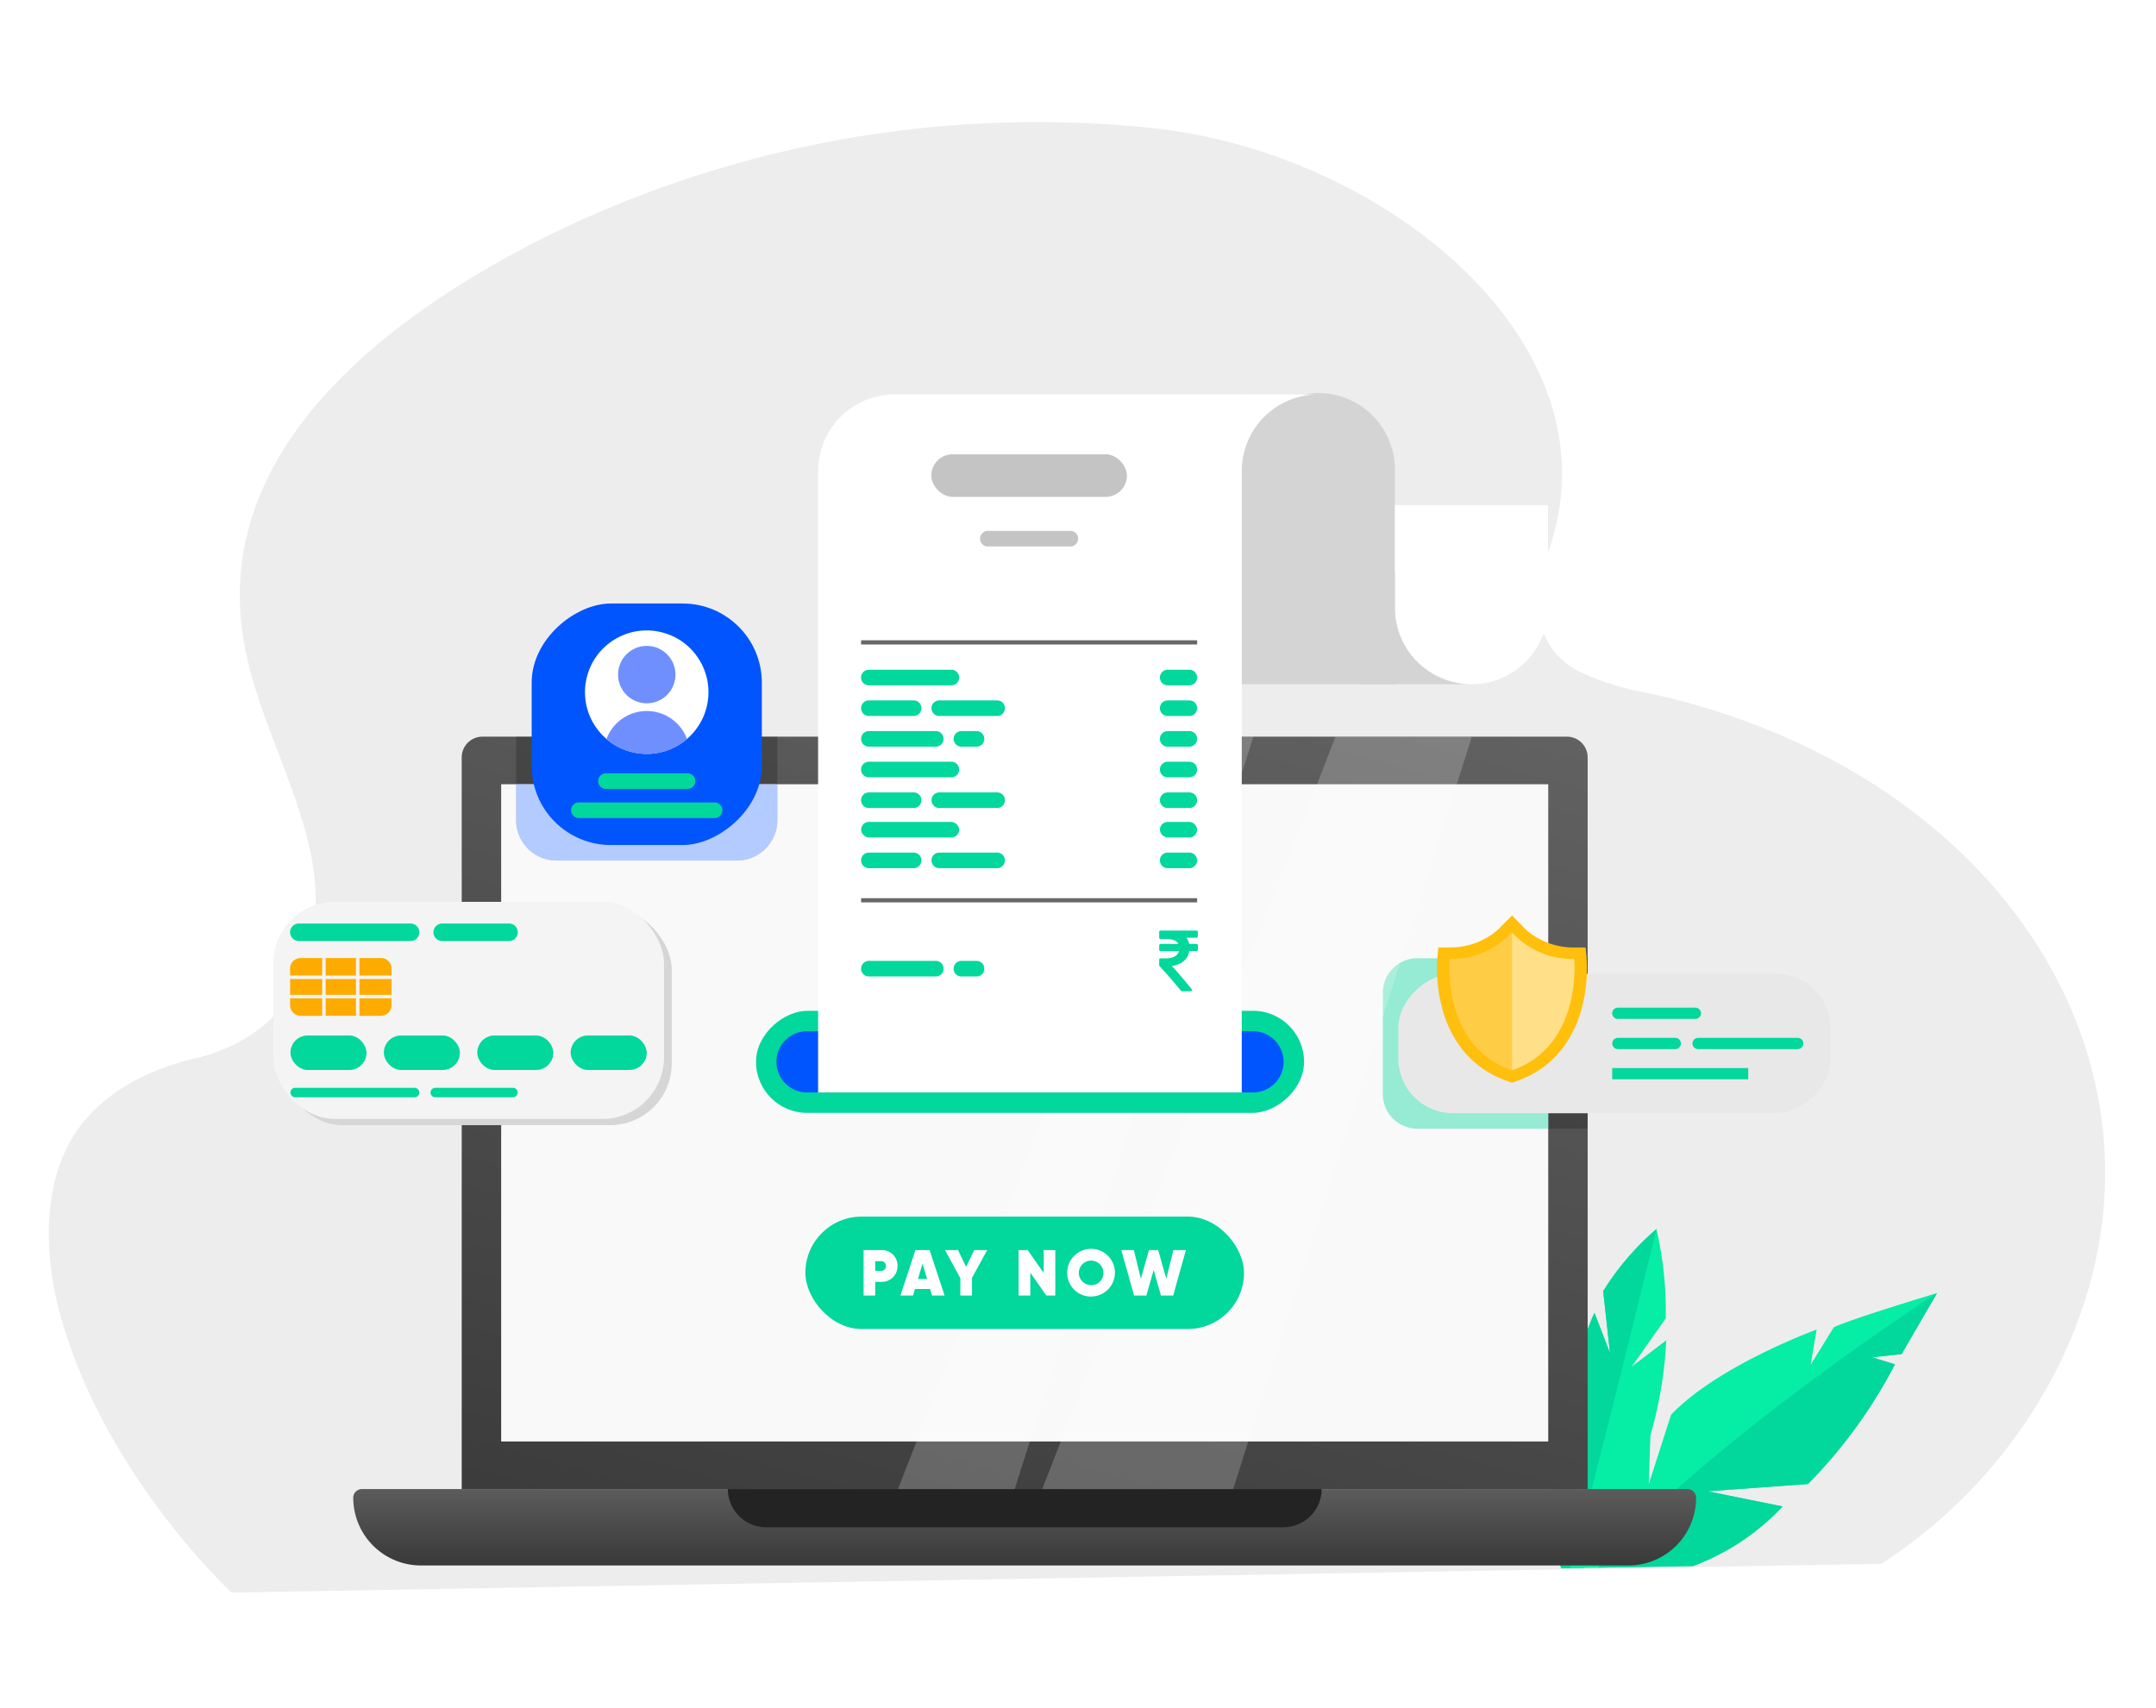 <svg xmlns="http://www.w3.org/2000/svg" xmlns:xlink="http://www.w3.org/1999/xlink" width="265" height="210" viewBox="0 0 265 210"><defs><linearGradient id="a" x1="0.221" y1="1.188" x2="0.772" y2="-0.152" gradientUnits="objectBoundingBox"><stop offset="0" stop-color="#393939"/><stop offset="1" stop-color="#636363"/></linearGradient><linearGradient id="b" x1="0.5" y1="0.991" x2="0.5" y2="-0.209" xlink:href="#a"/></defs><g transform="translate(-320 -8913)"><rect width="265" height="210" transform="translate(320 8913)" fill="#fff"/><g transform="translate(107.458 8596.845)"><g transform="translate(218.541 331.155)"><path d="M241.006,511.951s-15.657-14.461-21.076-34.212c-2-7.305-2.494-17.318,3.059-23.879,3.135-3.7,8-6.293,13.251-7.508,13.7-3.173,16.753-15,14.4-25.7-1.963-8.951-6.9-17.345-8.248-26.376-3.326-22.21,16.168-38.481,37.446-49.116a136.445,136.445,0,0,1,73.518-13.343l.76.08c28.434,2.948,57.567,26.349,48.849,51.721-1.806,5.255-2.673,11.72,3.731,15.122a34.589,34.589,0,0,0,8.779,2.7c44.7,9.89,67.977,48.723,49.372,84.02a61.918,61.918,0,0,1-21.068,22.954l-202.778,3.54Z" transform="translate(-218.541 -331.155)" fill="#ededed"/></g><g transform="translate(402.939 467.257)"><path d="M711.592,704.476l4.227-3.227a50.208,50.208,0,0,1-10.139,27.984l-2.738.05c-.447-.936-2.158-5.216-1.275-14.4l3.6,2.627-3.17-4.873s3.551-12.1,4.907-14.755l1.906,4.938-.836-7.611a33.04,33.04,0,0,1,6.549-7.641,45.265,45.265,0,0,1,1.142,10.983l-4.178,5.927Z" transform="translate(-701.418 -687.566)" fill="#06eda5"/><path d="M702.942,729.272c-.447-.935-2.158-5.216-1.275-14.4l3.6,2.627-3.17-4.873s3.548-12.1,4.907-14.755l1.906,4.938-.836-7.611a33.04,33.04,0,0,1,6.549-7.641s-8.577,35.186-10.608,41.693l-1.073.019Z" transform="translate(-701.418 -687.56)" fill="#02d79c"/><path d="M724.167,741.729l-14.607.256a51.963,51.963,0,0,1,9.36-16.5l-.214,6.183,2.746-8.543c5.831-6.091,17.894-10.467,17.894-10.467l-.745,4.331,2.841-4.594c1.734-.92,12.7-4.227,12.7-4.227l-4.357,7.507-3.624.39,2.807.871a61.071,61.071,0,0,1-10.693,14.714l-12.331.89,9.218,1.867a29,29,0,0,1-11,7.324Z" transform="translate(-706.451 -700.3)" fill="#06eda5"/><g transform="translate(6.019 7.867)"><path d="M728.877,741.723l-11.7.2c13.369-15.477,41.678-33.765,41.678-33.765l-4.361,7.508-3.624.39,2.807.871a61.069,61.069,0,0,1-10.693,14.713l-12.331.89,9.218,1.867a29,29,0,0,1-11,7.324Z" transform="translate(-717.18 -708.16)" fill="#02d79c"/></g></g><g transform="translate(246.12 364.479)"><g transform="translate(119.049 0)"><path d="M602.51,427.829v26.391h18.823V427.829a9.411,9.411,0,0,0-18.823,0Z" transform="translate(-602.51 -418.42)" fill="#d4d4d4"/><path d="M651.8,454.48V467.1a9.411,9.411,0,0,0,18.823,0V454.48Z" transform="translate(-632.977 -440.71)" fill="#fff"/><path d="M640.414,476.15v13.755h13.755a9.413,9.413,0,0,1-9.413-9.409V476.15H640.41Z" transform="translate(-625.937 -454.104)" fill="#d4d4d4"/></g><path d="M353.987,529.04h133.3a2.549,2.549,0,0,1,2.547,2.547v89.962H351.44V531.587a2.549,2.549,0,0,1,2.547-2.547Z" transform="translate(-328.268 -486.797)" fill="url(#a)"/><path d="M673.1,600.364H652.166a4.252,4.252,0,0,0-4.246,4.246v12.468a4.252,4.252,0,0,0,4.246,4.246H673.1V600.36Z" transform="translate(-511.53 -530.882)" opacity="0.2"/><rect width="80.8" height="128.699" transform="translate(156.721 48.093) rotate(90)" fill="#f9f9f9"/><path d="M668.251,600.364H652.166a4.252,4.252,0,0,0-4.246,4.246v12.468a4.252,4.252,0,0,0,4.246,4.246h16.084V600.36Z" transform="translate(-511.53 -530.882)" fill="#02d79c" opacity="0.4"/><path d="M317.592,771.28H480.525a1.064,1.064,0,0,1,1.062,1.062h0a8.331,8.331,0,0,1-8.329,8.329h-148.4a8.331,8.331,0,0,1-8.329-8.329h0A1.064,1.064,0,0,1,317.592,771.28Z" transform="translate(-306.689 -636.532)" fill="url(#b)"/><path d="M437.07,771.28h73a4.7,4.7,0,0,1-4.693,4.693h-63.6a4.7,4.7,0,0,1-4.693-4.693h0Z" transform="translate(-381.198 -636.532)" fill="#232323"/><path d="M574.343,529.04,538.29,621.545h23.47l29.263-92.272v-.233Z" transform="translate(-443.765 -486.797)" fill="#fff" opacity="0.2"/><path d="M491.86,621.545h14.347l29.339-92.505h-7.63Z" transform="translate(-415.065 -486.797)" fill="#fff" opacity="0.2"/><g transform="translate(65.411 101.25)"><rect width="53.917" height="13.816" rx="6.908" fill="#02d79c"/><g transform="translate(7.16 3.994)"><path d="M484.966,696.279a1.924,1.924,0,0,1-2,1.955h-.741v1.676H480.8V694.32h2.173a1.924,1.924,0,0,1,2,1.955Zm-1.428,0a.561.561,0,0,0-.565-.592h-.741v1.191h.741A.566.566,0,0,0,483.538,696.279Z" transform="translate(-480.8 -694.205)" fill="#fff"/><path d="M496.3,699.115h-1.86l-.241.806h-1.55l1.844-5.591h1.741l1.844,5.591h-1.543l-.241-.806Zm-.367-1.23-.565-1.9-.557,1.9h1.127Z" transform="translate(-488.125 -694.212)" fill="#fff"/><path d="M510.315,697.771v2.15h-1.428V697.79L507,694.33h1.6l.989,2.07,1-2.07h1.6l-1.886,3.441Z" transform="translate(-496.995 -694.212)" fill="#fff"/><path d="M535.2,694.33v5.591h-1.1l-1.974-2.811v2.811H530.69V694.33H531.8l1.974,2.811V694.33Z" transform="translate(-511.638 -694.212)" fill="#fff"/><path d="M546.34,696.934a2.931,2.931,0,1,1,2.929,2.914A2.892,2.892,0,0,1,546.34,696.934Zm4.441,0a1.508,1.508,0,1,0-1.508,1.516A1.465,1.465,0,0,0,550.781,696.934Z" transform="translate(-521.312 -694.02)" fill="#fff"/><path d="M563.74,694.33h1.543l.863,3.521,1-3.521h1.127l1,3.521.871-3.521h1.535l-1.558,5.591h-1.508l-.894-3.154-.894,3.154H565.31l-1.566-5.591Z" transform="translate(-532.068 -694.212)" fill="#fff"/></g></g><g transform="translate(0 62.551)"><rect width="48.04" height="26.693" rx="7.59" transform="translate(0.947 0.764)" fill="#d6d6d6"/><rect width="48.04" height="26.693" rx="7.59" fill="#f4f4f4"/><path d="M311.015,591.354H297.287a1.076,1.076,0,0,1-1.077-1.077h0a1.076,1.076,0,0,1,1.077-1.077h13.728a1.076,1.076,0,0,1,1.077,1.077h0A1.076,1.076,0,0,1,311.015,591.354Z" transform="translate(-294.129 -586.535)" fill="#02d79c"/><path d="M351.627,591.354h-8.21a1.076,1.076,0,0,1-1.077-1.077h0a1.076,1.076,0,0,1,1.077-1.077h8.21a1.076,1.076,0,0,1,1.077,1.077h0A1.076,1.076,0,0,1,351.627,591.354Z" transform="translate(-322.643 -586.535)" fill="#02d79c"/><g transform="translate(2.081 6.908)"><rect width="3.727" height="2.154" transform="translate(4.369 4.949)" fill="#feab00"/><path d="M318.53,602.464h3.941V601.6a1.3,1.3,0,0,0-1.295-1.295H318.53Z" transform="translate(-310.007 -600.31)" fill="#feab00"/><rect width="3.727" height="1.944" transform="translate(4.369 2.581)" fill="#feab00"/><rect width="3.727" height="2.154" transform="translate(4.369)" fill="#feab00"/><path d="M300.151,600.31H297.5a1.3,1.3,0,0,0-1.295,1.295v.859h3.941Z" transform="translate(-296.21 -600.31)" fill="#feab00"/><path d="M318.53,613.27v2.154h2.646a1.3,1.3,0,0,0,1.295-1.295v-.859Z" transform="translate(-310.007 -608.321)" fill="#feab00"/><path d="M300.151,613.27H296.21v.859a1.3,1.3,0,0,0,1.295,1.295h2.646Z" transform="translate(-296.21 -608.321)" fill="#feab00"/><rect width="3.941" height="1.944" transform="translate(8.523 2.581)" fill="#feab00"/><rect width="3.941" height="1.944" transform="translate(0 2.581)" fill="#feab00"/></g><rect width="9.348" height="4.243" rx="2.12" transform="translate(2.123 16.428)" fill="#02d79c"/><rect width="9.348" height="4.243" rx="2.12" transform="translate(13.602 16.428)" fill="#02d79c"/><rect width="9.348" height="4.243" rx="2.12" transform="translate(25.085 16.428)" fill="#02d79c"/><rect width="9.348" height="4.243" rx="2.12" transform="translate(36.564 16.428)" fill="#02d79c"/><path d="M311.576,643.249H296.9a.584.584,0,0,1-.584-.584h0a.584.584,0,0,1,.584-.584h14.672a.584.584,0,0,1,.584.584h0a.584.584,0,0,1-.584.584Z" transform="translate(-294.197 -619.221)" fill="#02d79c"/><path d="M351.543,643.249H342a.584.584,0,0,1-.584-.584h0a.584.584,0,0,1,.584-.584h9.539a.584.584,0,0,1,.584.584h0A.584.584,0,0,1,351.543,643.249Z" transform="translate(-322.074 -619.221)" fill="#02d79c"/></g><g transform="translate(59.347 75.947)"><rect width="12.548" height="67.359" rx="6.274" transform="translate(67.359) rotate(90)" fill="#02d79c"/><path d="M456.511,631.407h54.81a3.763,3.763,0,0,0,0-7.527h-54.81a3.763,3.763,0,0,0,0,7.527Z" transform="translate(-450.237 -621.367)" fill="#05f"/></g><g transform="translate(66.977 0.172)"><path d="M602.51,418.87v9.409a9.409,9.409,0,0,1,9.409-9.409Z" transform="translate(-550.438 -418.87)" fill="#fff"/><path d="M466.15,428.272v76.413h52.072V418.87H475.552a9.4,9.4,0,0,0-9.4,9.4Z" transform="translate(-466.15 -418.87)" fill="#fff"/><g transform="translate(5.281 7.359)"><path d="M491.077,509.407H480.939a.957.957,0,0,1-.959-.959h0a.957.957,0,0,1,.959-.958h10.139a.957.957,0,0,1,.959.958h0A.957.957,0,0,1,491.077,509.407Z" transform="translate(-479.98 -481.007)" fill="#02d79c"/><path d="M529.377,464.7H519.239a.957.957,0,0,1-.958-.958h0a.957.957,0,0,1,.958-.958h10.139a.957.957,0,0,1,.958.958h0A.957.957,0,0,1,529.377,464.7Z" transform="translate(-503.654 -453.371)" fill="#c4c4c4"/><path d="M579.786,509.407h-2.658a.957.957,0,0,1-.958-.959h0a.957.957,0,0,1,.958-.958h2.658a.957.957,0,0,1,.958.958h0A.957.957,0,0,1,579.786,509.407Z" transform="translate(-539.438 -481.007)" fill="#02d79c"/><path d="M486.441,519.277h-5.5a.957.957,0,0,1-.958-.958h0a.957.957,0,0,1,.958-.959h5.5a.957.957,0,0,1,.959.959h0A.957.957,0,0,1,486.441,519.277Z" transform="translate(-479.98 -487.108)" fill="#02d79c"/><path d="M510.719,519.277h-7.11a.957.957,0,0,1-.959-.958h0a.957.957,0,0,1,.959-.959h7.11a.957.957,0,0,1,.958.959h0A.957.957,0,0,1,510.719,519.277Z" transform="translate(-493.993 -487.108)" fill="#02d79c"/><path d="M579.786,519.277h-2.658a.957.957,0,0,1-.958-.958h0a.957.957,0,0,1,.958-.959h2.658a.957.957,0,0,1,.958.959h0A.957.957,0,0,1,579.786,519.277Z" transform="translate(-539.438 -487.108)" fill="#02d79c"/><rect width="12.056" height="1.917" rx="0.959" transform="translate(0.004 45.191)" fill="#02d79c"/><rect width="4.575" height="1.917" rx="0.959" transform="translate(36.732 45.191)" fill="#02d79c"/><path d="M486.441,568.277h-5.5a.957.957,0,0,1-.958-.958h0a.957.957,0,0,1,.958-.959h5.5a.957.957,0,0,1,.959.959h0A.957.957,0,0,1,486.441,568.277Z" transform="translate(-479.98 -517.396)" fill="#02d79c"/><path d="M510.719,568.277h-7.11a.957.957,0,0,1-.959-.958h0a.957.957,0,0,1,.959-.959h7.11a.957.957,0,0,1,.958.959h0A.957.957,0,0,1,510.719,568.277Z" transform="translate(-493.993 -517.396)" fill="#02d79c"/><path d="M579.786,568.277h-2.658a.957.957,0,0,1-.958-.958h0a.957.957,0,0,1,.958-.959h2.658a.957.957,0,0,1,.958.959h0A.957.957,0,0,1,579.786,568.277Z" transform="translate(-539.438 -517.396)" fill="#02d79c"/><path d="M489.17,529.157h-8.222a.957.957,0,0,1-.959-.959h0a.957.957,0,0,1,.959-.958h8.222a.957.957,0,0,1,.958.958h0A.957.957,0,0,1,489.17,529.157Z" transform="translate(-479.986 -493.215)" fill="#02d79c"/><path d="M512.584,529.157h-1.856a.957.957,0,0,1-.958-.959h0a.957.957,0,0,1,.958-.958h1.856a.957.957,0,0,1,.958.958h0A.957.957,0,0,1,512.584,529.157Z" transform="translate(-498.394 -493.215)" fill="#02d79c"/><path d="M579.786,529.157h-2.658a.957.957,0,0,1-.958-.959h0a.957.957,0,0,1,.958-.958h2.658a.957.957,0,0,1,.958.958h0A.957.957,0,0,1,579.786,529.157Z" transform="translate(-539.438 -493.215)" fill="#02d79c"/><path d="M491.077,539.027H480.939a.957.957,0,0,1-.959-.959h0a.957.957,0,0,1,.959-.958h10.139a.957.957,0,0,1,.959.958h0A.957.957,0,0,1,491.077,539.027Z" transform="translate(-479.98 -499.316)" fill="#02d79c"/><path d="M579.786,539.027h-2.658a.957.957,0,0,1-.958-.959h0a.957.957,0,0,1,.958-.958h2.658a.957.957,0,0,1,.958.958h0A.957.957,0,0,1,579.786,539.027Z" transform="translate(-539.438 -499.316)" fill="#02d79c"/><path d="M486.441,548.907h-5.5a.957.957,0,0,1-.958-.959h0a.957.957,0,0,1,.958-.958h5.5a.957.957,0,0,1,.959.958h0A.957.957,0,0,1,486.441,548.907Z" transform="translate(-479.98 -505.423)" fill="#02d79c"/><path d="M510.719,548.907h-7.11a.957.957,0,0,1-.959-.959h0a.957.957,0,0,1,.959-.958h7.11a.957.957,0,0,1,.958.958h0A.957.957,0,0,1,510.719,548.907Z" transform="translate(-493.993 -505.423)" fill="#02d79c"/><path d="M579.786,548.907h-2.658a.957.957,0,0,1-.958-.959h0a.957.957,0,0,1,.958-.958h2.658a.957.957,0,0,1,.958.958h0A.957.957,0,0,1,579.786,548.907Z" transform="translate(-539.438 -505.423)" fill="#02d79c"/><path d="M489.17,603.147h-8.222a.957.957,0,0,1-.959-.958h0a.957.957,0,0,1,.959-.959h8.222a.957.957,0,0,1,.958.959h0A.957.957,0,0,1,489.17,603.147Z" transform="translate(-479.986 -538.95)" fill="#02d79c"/><path d="M512.584,603.147h-1.856a.957.957,0,0,1-.958-.958h0a.957.957,0,0,1,.958-.959h1.856a.957.957,0,0,1,.958.959h0A.957.957,0,0,1,512.584,603.147Z" transform="translate(-498.394 -538.95)" fill="#02d79c"/><rect width="41.303" height="0.516" transform="translate(0.004 54.57)" fill="#686868"/><rect width="41.303" height="0.516" transform="translate(0.004 22.863)" fill="#686868"/><rect width="24.05" height="5.228" rx="2.614" transform="translate(8.63)" fill="#c4c4c4"/><path d="M580.648,593.158a.167.167,0,0,0-.122-.046h-.905a1.833,1.833,0,0,0-.34-.764h1.237a.158.158,0,0,0,.168-.168v-.542a.158.158,0,0,0-.168-.168h-4.411a.158.158,0,0,0-.168.168v.706a.17.17,0,0,0,.168.168h.768c.745,0,1.218.2,1.42.6h-2.188a.158.158,0,0,0-.168.168v.542a.158.158,0,0,0,.168.168h2.265a1.039,1.039,0,0,1-.542.664,2.388,2.388,0,0,1-1.127.229h-.6a.17.17,0,0,0-.168.168v.672a.171.171,0,0,0,.046.118q1.02,1.083,2.639,3.028a.158.158,0,0,0,.134.065h1.035a.151.151,0,0,0,.153-.1.145.145,0,0,0-.023-.18q-1.547-1.9-2.433-2.841a2.683,2.683,0,0,0,1.463-.584,1.979,1.979,0,0,0,.684-1.241h.89a.167.167,0,0,0,.122-.046.17.17,0,0,0,.05-.122v-.542a.156.156,0,0,0-.05-.122Z" transform="translate(-539.295 -532.917)" fill="#02d79c"/></g></g><g transform="translate(138.291 71.391)"><rect width="17.15" height="53.145" rx="6.72" transform="translate(53.145) rotate(90)" fill="#e8e8e8"/><g transform="translate(26.292 4.17)"><path d="M731.973,617.672h-9.532a.691.691,0,0,1-.691-.691h0a.691.691,0,0,1,.691-.691h9.532a.691.691,0,0,1,.691.691h0A.691.691,0,0,1,731.973,617.672Z" transform="translate(-721.75 -616.29)" fill="#02d79c"/><path d="M729.512,627.392h-7.061a.691.691,0,0,1-.691-.691h0a.691.691,0,0,1,.691-.691h7.061a.691.691,0,0,1,.691.691h0A.691.691,0,0,1,729.512,627.392Z" transform="translate(-721.756 -622.298)" fill="#02d79c"/><path d="M760.524,627.392H748.281a.691.691,0,0,1-.691-.691h0a.691.691,0,0,1,.691-.691h12.243a.691.691,0,0,1,.691.691h0A.691.691,0,0,1,760.524,627.392Z" transform="translate(-737.722 -622.298)" fill="#02d79c"/><rect width="16.718" height="1.382" transform="translate(0 7.424)" fill="#02d79c"/></g></g><g transform="translate(143.041 64.22)"><path d="M674.022,606.963a11.935,11.935,0,0,1-5.568-3.9,14.011,14.011,0,0,1-2.471-5.06,18.954,18.954,0,0,1-.6-6.194l.126-1.283H666.9a8.9,8.9,0,0,0,4.777-1.325,7.19,7.19,0,0,0,1.646-1.367l1.245-1.241,1.222,1.245a7.088,7.088,0,0,0,1.646,1.367,8.9,8.9,0,0,0,4.777,1.325h1.394l.126,1.283a18.957,18.957,0,0,1-.6,6.194,14.017,14.017,0,0,1-2.471,5.06,11.935,11.935,0,0,1-5.568,3.9l-.535.183-.535-.183Z" transform="translate(-665.337 -586.59)" fill="#ffbf0d"/><path d="M677.028,592.02a9.987,9.987,0,0,1-7.653,3.273s-1.054,10.685,7.653,13.7Z" transform="translate(-667.808 -589.947)" fill="#ffcd45"/><path d="M689.48,592.02a9.987,9.987,0,0,0,7.653,3.273s1.054,10.685-7.653,13.7Z" transform="translate(-680.26 -589.947)" fill="#ffdf87"/></g><path d="M373.924,544.269H396.1a4.967,4.967,0,0,0,4.961-4.961V529.04h-32.1v10.269a4.967,4.967,0,0,0,4.96,4.961Z" transform="translate(-339.098 -486.797)" opacity="0.2"/><path d="M368.954,544.36v4.418a4.967,4.967,0,0,0,4.961,4.96h22.179a4.967,4.967,0,0,0,4.961-4.96V544.36h-32.1Z" transform="translate(-339.091 -496.267)" fill="#b3cbff"/><g transform="translate(31.772 25.872)"><rect width="29.694" height="28.289" rx="9.73" transform="translate(28.289 0) rotate(90)" fill="#05f"/><g transform="translate(5.012 1.771)"><circle cx="7.588" cy="7.588" r="7.588" transform="translate(0 14.77) rotate(-76.72)" fill="#fff"/><circle cx="3.529" cy="3.529" r="3.529" transform="translate(5.605 3.441)" fill="#708fff"/><path d="M402.989,526.068a7.554,7.554,0,0,0,4.949-1.837,5.28,5.28,0,0,0-9.9,0A7.574,7.574,0,0,0,402.989,526.068Z" transform="translate(-393.856 -509.341)" fill="#708fff"/></g><path d="M404.285,552.137H387.608a.957.957,0,0,1-.958-.958h0a.957.957,0,0,1,.958-.958h16.676a.957.957,0,0,1,.959.958h0a.957.957,0,0,1-.959.958Z" transform="translate(-381.804 -525.761)" fill="#02d79c"/><path d="M406.344,542.767H396.309a.957.957,0,0,1-.958-.959h0a.957.957,0,0,1,.958-.958h10.036a.957.957,0,0,1,.959.958h0A.957.957,0,0,1,406.344,542.767Z" transform="translate(-387.182 -519.969)" fill="#02d79c"/></g></g></g></g></svg>